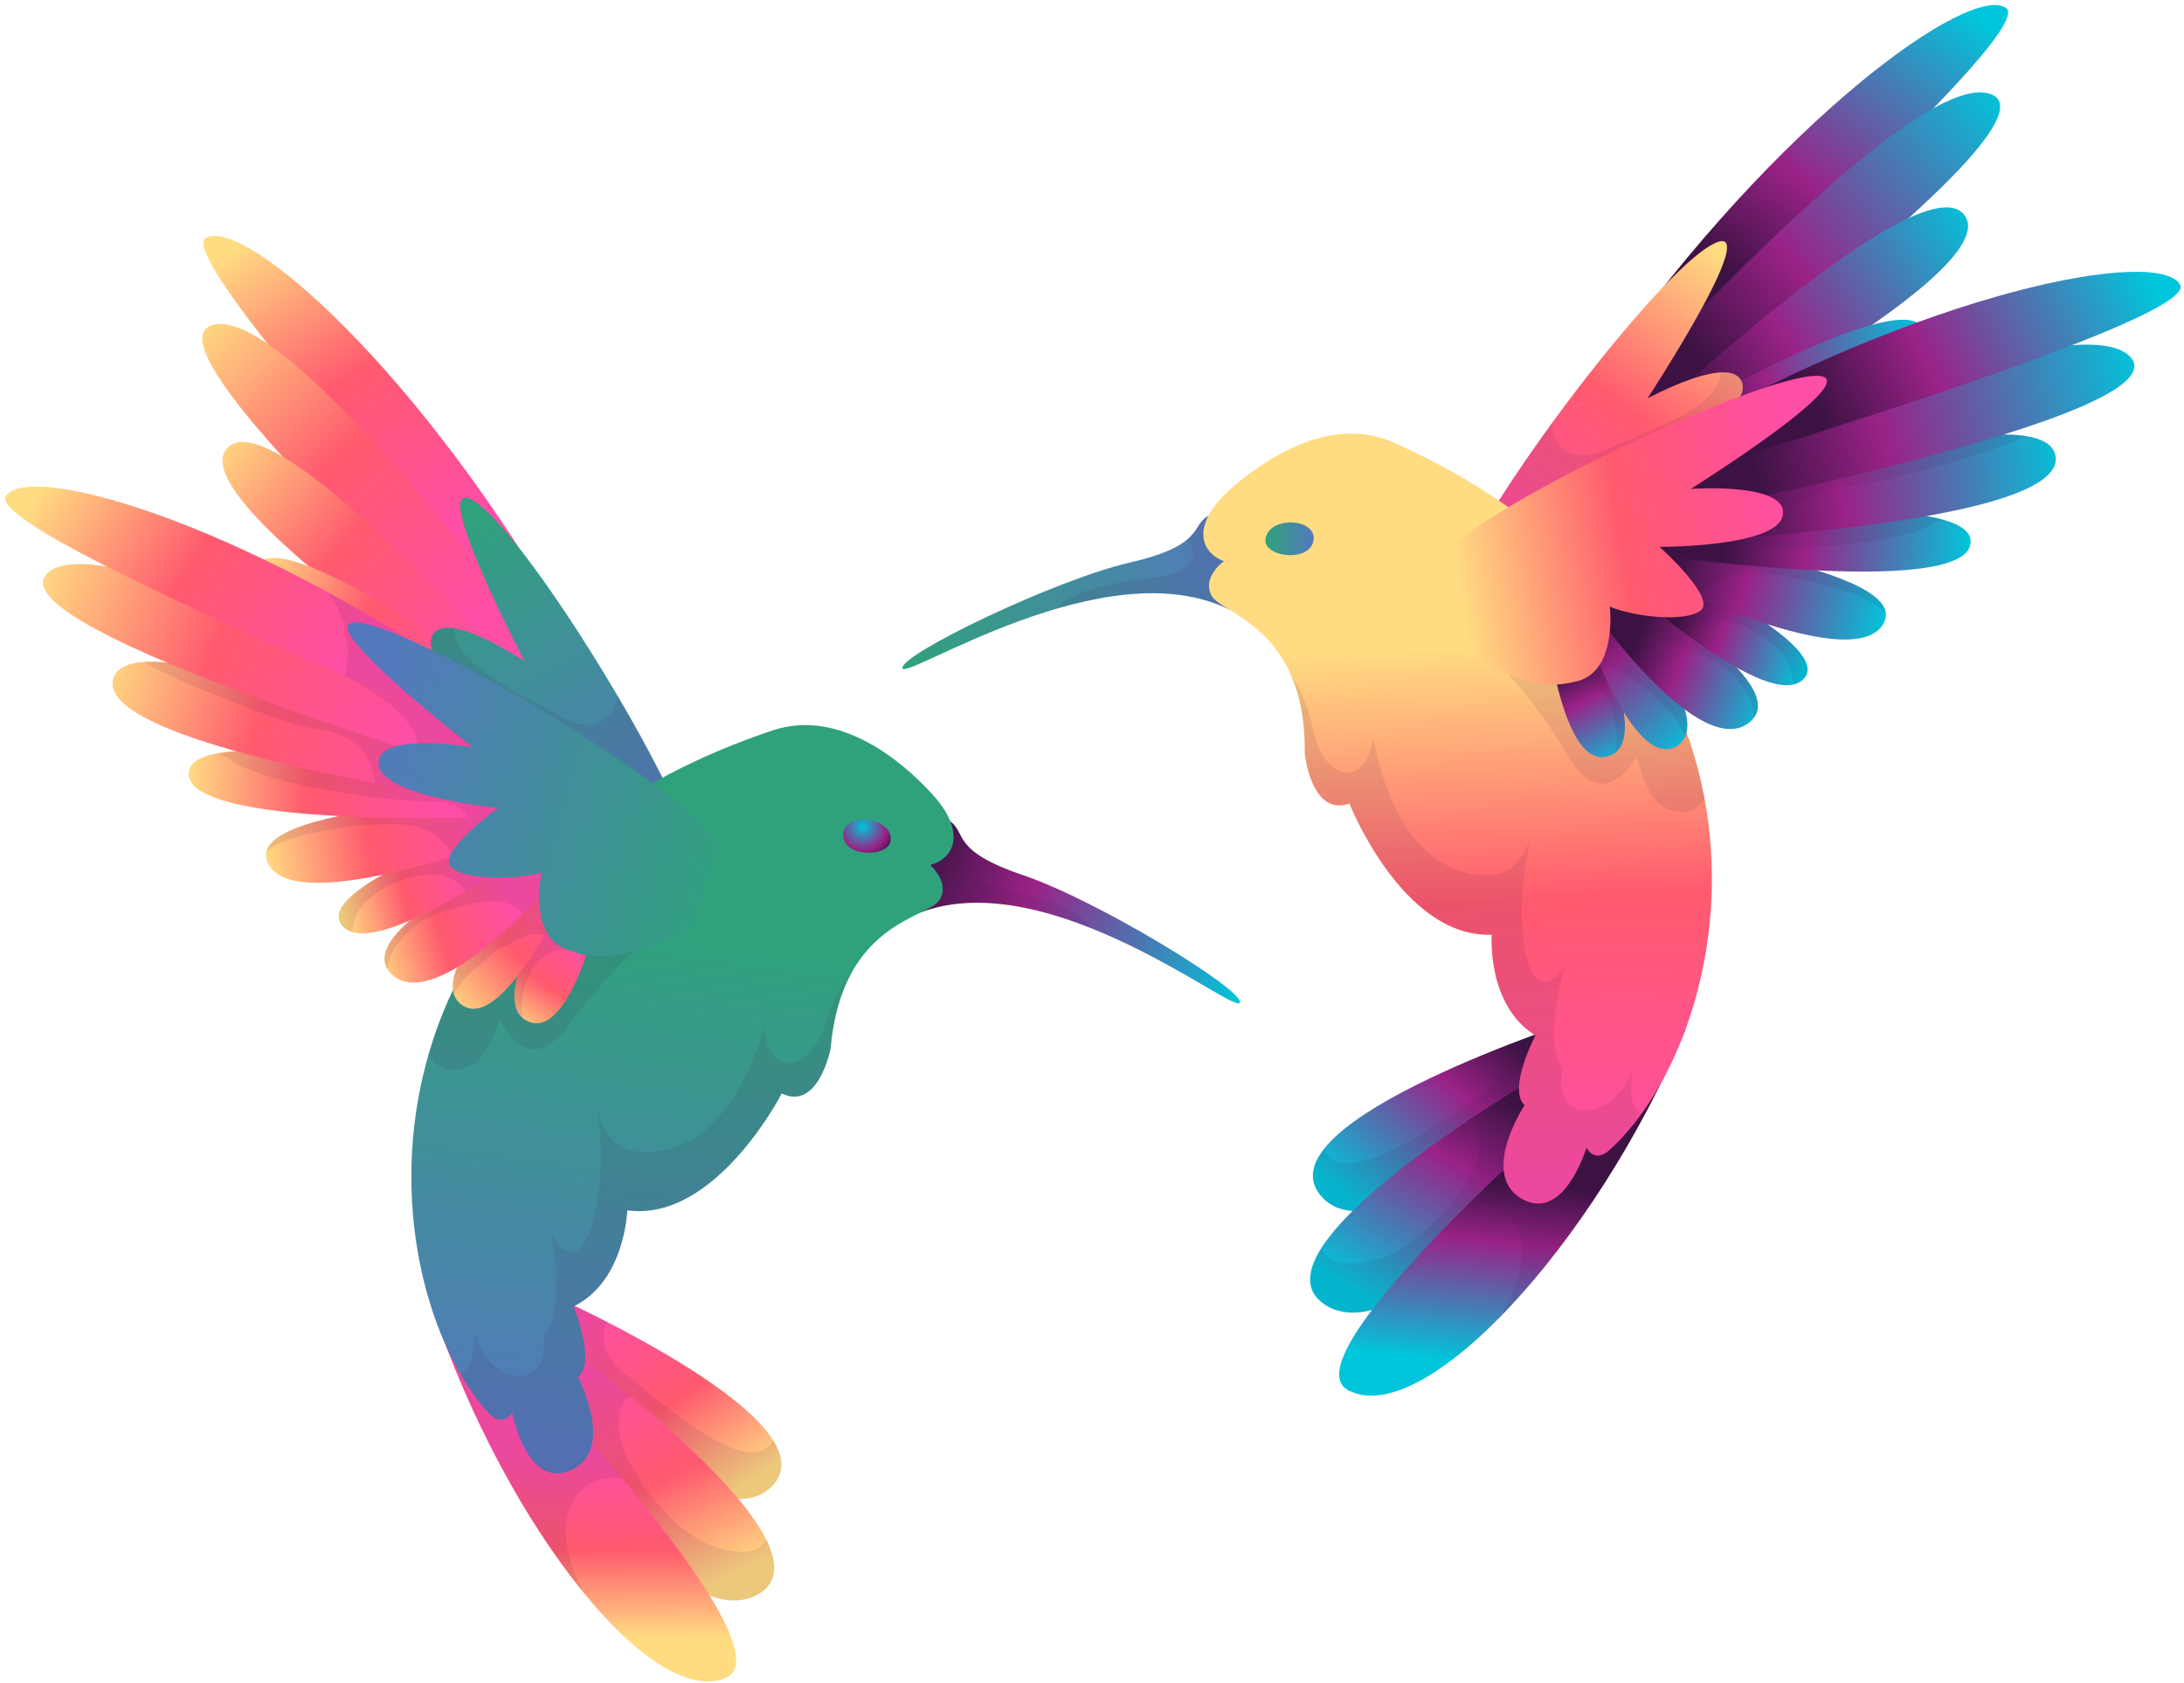 <svg width="257" height="198" viewBox="0 0 257 198" fill="none" xmlns="http://www.w3.org/2000/svg">
<path d="M67.043 74.265C49.581 43.616 28.707 25.441 24.227 27.986C19.797 30.532 67.705 81.495 67.705 81.495L67.043 74.265Z" fill="url(#paint0_linear_35_57)"/>
<path d="M67.705 81.499C67.705 81.499 34.714 35.525 25.041 38.224C15.368 40.871 65.465 84.706 65.465 84.706L67.705 81.499Z" fill="url(#paint1_linear_35_57)"/>
<path d="M65.465 84.704C65.465 84.704 32.525 46.215 26.721 52.731C20.917 59.248 64.039 86.689 64.039 86.689L65.465 84.704Z" fill="url(#paint2_linear_35_57)"/>
<path d="M65.466 84.705C65.466 84.705 33.188 60.471 30.082 66.632C27.027 72.792 63.48 87.556 63.48 87.556L65.466 84.705Z" fill="url(#paint3_linear_35_57)"/>
<path d="M64.701 85.776C64.701 85.776 34.154 72.488 34.103 80.074C34.103 87.66 63.021 89.34 63.021 89.34L64.701 85.776Z" fill="url(#paint4_linear_35_57)"/>
<path d="M63.479 87.555C63.479 87.555 37.616 84.653 38.94 90.355C40.264 96.057 62.563 91.526 62.563 91.526L63.479 87.555Z" fill="url(#paint5_linear_35_57)"/>
<path d="M62.563 91.529C62.563 91.529 39.194 91.274 41.842 98.096C44.54 104.918 63.938 96.162 63.938 96.162L62.563 91.529Z" fill="url(#paint6_linear_35_57)"/>
<path d="M63.122 93.461C63.122 93.461 44.998 99.367 47.798 104.712C50.649 110.058 64.701 97.788 64.701 97.788L63.122 93.461Z" fill="url(#paint7_linear_35_57)"/>
<path d="M66.484 95.398C66.484 95.398 50.141 105.224 54.112 109.806C58.032 114.389 69.029 99.268 69.029 99.268L66.484 95.398Z" fill="url(#paint8_linear_35_57)"/>
<path d="M81.96 102.981C83.437 98.145 63.632 65.001 56.403 59.401C49.173 53.801 61.749 77.831 61.749 77.831C61.749 77.831 52.279 71.365 50.803 74.929C49.377 78.544 61.443 85.57 61.443 85.57C61.443 85.57 52.584 87.351 53.501 89.591C54.417 91.832 60.119 94.225 62.92 94.581C62.92 94.581 58.337 100.588 61.749 104.05C65.16 107.512 67.858 107.462 76.36 108.276L81.96 102.981Z" fill="url(#paint9_linear_35_57)"/>
<g style="mix-blend-mode:multiply" opacity="0.1">
<path d="M72.644 81.753C72.491 82.721 72.186 83.586 71.524 84.299C71.065 84.757 70.404 85.062 69.742 85.215C68.825 85.368 67.909 85.164 67.043 84.808C66.178 84.452 65.465 83.993 64.651 83.535C64.277 83.298 63.887 83.077 63.48 82.873C62.461 82.313 61.392 81.804 60.374 81.244C59.254 80.582 58.185 79.92 57.116 79.157C56.199 78.495 55.283 77.731 54.57 76.815C53.959 76.051 53.45 75.135 53.45 74.117C53.45 74.049 53.45 73.981 53.45 73.913C52.228 73.76 51.21 73.964 50.803 74.931C49.377 78.546 61.443 85.572 61.443 85.572C61.443 85.572 52.584 87.353 53.501 89.594C54.417 91.834 60.119 94.227 62.92 94.583C62.92 94.583 58.337 100.591 61.749 104.053C65.16 107.515 67.858 107.464 76.36 108.278L81.96 102.983C82.673 100.591 78.193 91.274 72.644 81.753Z" fill="#3C1243"/>
</g>
<path d="M111.795 96.617C113.781 97.992 111.846 100.079 120.45 102.981C129.055 105.883 146.263 116.371 145.906 117.949C145.499 119.527 123.505 101.556 108.283 107.36L105.482 100.232L111.795 96.617Z" fill="url(#paint10_linear_35_57)"/>
<g style="mix-blend-mode:multiply" opacity="0.1">
<path d="M128.189 108.887C127.884 108.378 127.374 108.021 126.865 107.716C125.745 107.003 124.523 106.494 123.302 106.036C122.148 105.629 120.96 105.289 119.738 105.018C118.974 104.814 118.159 104.661 117.396 104.458C116.479 104.254 115.563 103.948 114.748 103.541C114.086 103.185 113.425 102.676 113.272 101.912C113.119 101.505 113.17 100.996 113.374 100.588C113.526 100.232 113.781 99.926 114.036 99.672C112.814 98.399 112.966 97.381 111.795 96.617L105.482 100.232L108.283 107.36C114.443 105.018 121.774 106.545 128.291 109.141C128.257 109.074 128.223 108.989 128.189 108.887Z" fill="#3C1243"/>
</g>
<path d="M58.643 155.625C58.643 155.625 82.927 182.862 90.819 174.869C98.761 166.876 62.359 151.195 62.359 151.195L58.643 155.625Z" fill="url(#paint11_linear_35_57)"/>
<g style="mix-blend-mode:multiply" opacity="0.1">
<path d="M90.972 169.422C90.802 169.727 90.581 169.999 90.31 170.236C89.851 170.644 89.24 170.847 88.63 170.847C87.968 170.847 87.255 170.694 86.593 170.491C85.88 170.236 85.168 169.931 84.506 169.574C83.131 168.913 81.909 168.098 80.687 167.182C79.941 166.672 79.211 166.146 78.498 165.603C77.718 164.992 76.954 164.381 76.207 163.77C75.494 163.21 74.782 162.65 74.069 162.039C73.458 161.581 72.898 161.072 72.389 160.512C71.88 159.952 71.472 159.341 71.218 158.628C71.014 157.967 70.963 157.254 71.116 156.541C71.167 156.185 71.32 155.828 71.574 155.574C66.432 152.926 62.359 151.195 62.359 151.195L58.643 155.625C58.643 155.625 82.927 182.862 90.819 174.869C92.397 173.291 92.244 171.407 90.972 169.422Z" fill="#3C1243"/>
</g>
<path d="M53.602 155.115C53.602 155.115 77.785 193.859 89.138 187.597C100.491 181.335 58.998 152.366 58.438 152.926C57.878 153.435 53.602 155.115 53.602 155.115Z" fill="url(#paint12_linear_35_57)"/>
<g style="mix-blend-mode:multiply" opacity="0.1">
<path d="M90.156 181.081C89.902 181.539 89.545 181.896 89.138 182.15C88.629 182.456 88.018 182.558 87.458 182.558C86.796 182.558 86.134 182.456 85.523 182.354C84.912 182.218 84.318 182.049 83.741 181.845C82.418 181.336 81.196 180.521 80.076 179.605C78.956 178.637 77.937 177.568 76.97 176.397C76.223 175.481 75.528 174.497 74.883 173.444C74.221 172.375 73.61 171.153 73.203 169.932C72.846 168.761 72.642 167.488 72.948 166.266C73.05 165.706 73.304 165.095 73.712 164.637C73.847 164.501 74 164.365 74.17 164.229C66.329 157.815 58.693 152.672 58.438 152.927C57.878 153.436 53.602 155.116 53.602 155.116C53.602 155.116 77.785 193.86 89.138 187.598C91.531 186.274 91.582 183.932 90.156 181.081Z" fill="#3C1243"/>
</g>
<path d="M50.039 151.297C58.287 177.873 76.208 201.089 85.321 197.423C94.434 193.706 52.636 151.246 52.636 151.246" fill="url(#paint13_linear_35_57)"/>
<g style="mix-blend-mode:multiply" opacity="0.1">
<path d="M68.367 186.833C67.654 185.255 67.044 183.626 66.738 181.946C66.484 180.368 66.484 178.637 67.094 177.16C67.604 175.938 68.622 174.92 69.793 174.36C70.862 173.902 72.033 173.749 73.153 173.953C73.187 173.953 73.221 173.953 73.255 173.953C63.734 162.548 52.636 151.246 52.636 151.246L50.039 151.297C54.417 165.4 61.545 178.586 68.622 187.292C68.52 187.122 68.435 186.969 68.367 186.833Z" fill="#3C1243"/>
</g>
<path d="M57.471 166.214C43.521 150.686 39.652 103.134 90.92 85.926C98.811 83.279 106.346 89.643 109.91 93.665C113.525 97.738 112.507 100.945 109.452 101.76C109.452 101.76 111.896 103.847 110.521 105.935C109.146 108.022 99.015 108.531 97.742 123.346C97.742 123.346 96.317 130.729 91.989 128.641C91.989 128.641 84.2 143.813 73.814 142.387C73.814 142.387 73.559 150.737 67.501 153.69C67.501 153.69 70.199 160.308 68.01 161.988C68.01 161.988 72.49 170.541 67.246 172.934C62.002 175.327 60.271 166.214 60.271 166.214C60.271 166.214 59.1 168.047 57.471 166.214Z" fill="url(#paint14_linear_35_57)"/>
<g style="mix-blend-mode:multiply" opacity="0.1">
<path d="M52.38 125.74C52.889 125.893 53.449 125.893 53.958 125.791C54.518 125.689 55.027 125.587 55.486 125.282C56.402 124.722 57.013 123.856 57.522 122.94C58.031 122.024 58.388 121.056 58.795 120.14C58.846 120.089 58.948 120.089 58.948 120.14C59.083 120.378 59.219 120.598 59.355 120.802C60.118 122.024 61.239 123.449 62.766 123.449C64.192 123.5 65.362 122.431 66.228 121.464C66.89 120.7 67.399 119.936 68.01 119.173C68.621 118.358 69.266 117.56 69.945 116.78C71.319 115.151 72.745 113.623 74.323 112.198C75.748 110.874 77.225 109.652 78.854 108.532C78.752 108.43 78.633 108.345 78.498 108.278C77.378 107.293 76.257 106.326 75.138 105.376C73.984 104.391 72.829 103.441 71.675 102.524C70.487 101.574 69.283 100.692 68.061 99.877C67.653 99.606 67.246 99.334 66.839 99.062C58.133 106.445 52.991 115.202 50.445 124.06C50.853 124.824 51.514 125.486 52.38 125.74Z" fill="#3C1243"/>
</g>
<g style="mix-blend-mode:multiply" opacity="0.1">
<path d="M97.844 118.307C97.386 119.325 97.182 120.394 96.775 121.412C96.419 122.227 95.96 123.041 95.35 123.754C94.535 124.671 93.211 125.485 91.989 124.925C90.513 124.263 90.055 122.38 89.953 120.852C89.291 122.94 88.527 124.976 87.509 126.962C85.676 130.525 82.927 133.987 78.905 135.158C77.836 135.413 76.767 135.566 75.698 135.515C74.629 135.515 73.559 135.311 72.694 134.649C71.421 133.733 70.759 132.256 70.352 130.78C70.555 132.307 70.674 133.852 70.708 135.413C70.759 137.297 70.606 139.18 70.301 141.013C70.046 142.592 69.741 144.221 69.028 145.646C68.672 146.41 68.01 147.377 67.043 147.275C66.584 147.225 66.177 146.97 65.872 146.664C65.464 146.206 65.159 145.697 64.853 145.188C64.955 145.799 65.057 146.41 65.159 147.021C65.413 148.905 65.515 150.788 65.413 152.672C65.312 154.098 65.108 155.829 64.141 157C64.09 157.05 64.039 157 63.988 156.949C63.954 156.881 63.903 156.813 63.835 156.745C64.039 157.61 64.09 158.527 63.886 159.392C63.682 160.309 63.173 161.174 62.308 161.582C61.391 162.04 60.119 161.836 59.253 161.429C58.133 160.869 57.268 159.851 56.657 158.781C56.3 158.069 55.944 157.305 55.74 156.541C55.791 157.254 55.791 157.967 55.689 158.68C55.638 159.647 55.384 160.767 54.569 161.429C54.468 161.497 54.349 161.565 54.213 161.633C55.18 163.364 56.3 164.942 57.471 166.215C59.1 168.047 60.271 166.215 60.271 166.215C60.271 166.215 62.002 175.328 67.246 172.935C72.49 170.542 68.01 161.989 68.01 161.989C70.199 160.309 67.501 153.69 67.501 153.69C73.559 150.737 73.814 142.388 73.814 142.388C84.2 143.813 91.989 128.642 91.989 128.642C96.317 130.729 97.742 123.347 97.742 123.347C98.099 119.529 99.015 116.677 100.186 114.488C99.219 115.659 98.455 116.983 97.844 118.307Z" fill="#3C1243"/>
</g>
<path d="M67.347 101.863C67.347 101.863 56.605 117.646 62.104 120.141C67.602 122.635 71.217 104.307 71.217 104.307L67.347 101.863Z" fill="url(#paint15_linear_35_57)"/>
<g style="mix-blend-mode:multiply" opacity="0.1">
<path d="M61.494 119.733C61.426 119.496 61.392 119.258 61.392 119.021C61.341 118.308 61.494 117.544 61.596 116.831C61.749 115.966 62.054 115.202 62.41 114.438C62.92 113.268 63.938 112.3 65.16 111.944C66.483 111.536 67.858 111.842 68.927 112.657C70.404 108.533 71.218 104.307 71.218 104.307L67.349 101.863C67.349 101.863 57.523 116.271 61.494 119.733Z" fill="#3C1243"/>
</g>
<path d="M63.479 101.508C63.479 101.508 49.479 114.49 54.264 118.156C59.05 121.822 66.738 104.766 66.738 104.766L63.479 101.508Z" fill="url(#paint16_linear_35_57)"/>
<g style="mix-blend-mode:multiply" opacity="0.1">
<path d="M56.455 113.472C57.218 112.861 57.88 112.097 58.797 111.588C59.56 111.181 60.426 110.926 61.139 110.417C62.004 109.806 63.073 109.756 64.041 110.061C65.619 107.21 66.739 104.766 66.739 104.766L63.481 101.508C63.481 101.508 51.822 112.352 53.451 116.985C54.011 115.61 55.182 114.541 56.455 113.472Z" fill="#3C1243"/>
</g>
<path d="M62.156 99.981C62.156 99.981 40.824 109.552 46.068 114.592C51.363 119.683 65.312 103.646 65.312 103.646L62.156 99.981Z" fill="url(#paint17_linear_35_57)"/>
<g style="mix-blend-mode:multiply" opacity="0.1">
<path d="M62.156 99.981C62.156 99.981 42.403 108.839 45.61 114.032C45.661 113.116 45.966 112.25 46.475 111.487C47.29 110.265 48.359 109.195 49.632 108.381C50.803 107.617 52.279 107.159 53.654 106.803C54.418 106.599 55.232 106.344 56.047 106.192C57.931 105.835 59.967 105.835 61.444 107.312C61.511 107.38 61.579 107.431 61.647 107.464C63.836 105.377 65.313 103.646 65.313 103.646L62.156 99.981Z" fill="#3C1243"/>
</g>
<path d="M61.29 96.008C61.29 96.008 36.598 104.205 40.213 108.838C43.777 113.471 62.156 99.979 62.156 99.979L61.29 96.008Z" fill="url(#paint18_linear_35_57)"/>
<g style="mix-blend-mode:multiply" opacity="0.1">
<path d="M43.37 105.783C44.439 104.816 45.61 104.205 46.984 103.645C49.021 102.83 51.617 102.474 53.552 103.645C54.061 103.95 54.485 104.34 54.825 104.816C58.898 102.372 62.156 99.979 62.156 99.979L61.29 96.008C61.29 96.008 36.598 104.205 40.213 108.838C40.518 109.245 40.977 109.499 41.486 109.652C41.486 108.227 42.3 106.699 43.37 105.783Z" fill="#3C1243"/>
</g>
<path d="M61.698 93.871C61.698 93.871 28.351 94.584 31.508 101.508C34.664 108.432 61.647 97.842 61.647 97.842L61.698 93.871Z" fill="url(#paint19_linear_35_57)"/>
<g style="mix-blend-mode:multiply" opacity="0.1">
<path d="M31.354 100.184C31.591 99.981 31.88 99.777 32.219 99.573C32.881 99.166 33.696 98.86 34.459 98.606C35.528 98.249 36.597 98.046 37.667 97.842C39.143 97.588 40.569 97.282 42.045 97.129C43.42 96.977 44.794 96.977 46.169 96.977C47.798 96.926 49.529 97.129 50.955 98.046C51.922 98.708 52.787 99.624 53.347 100.693C58.082 99.217 61.646 97.842 61.646 97.842L61.697 93.871C61.697 93.871 32.677 94.482 31.354 100.184Z" fill="#3C1243"/>
</g>
<path d="M61.901 92.545C61.901 92.545 22.445 84.094 22.19 90.967C21.987 97.891 61.29 96.007 61.29 96.007L61.901 92.545Z" fill="url(#paint20_linear_35_57)"/>
<g style="mix-blend-mode:multiply" opacity="0.1">
<path d="M25.5 88.676C26.213 88.778 26.875 89.134 27.435 89.592C27.893 89.948 28.402 90.203 28.962 90.407C34.002 92.392 39.348 93.156 44.694 93.869C47.036 94.123 49.428 94.327 51.821 94.327C53.196 94.276 54.367 95.04 54.978 96.16C58.745 96.109 61.291 96.007 61.291 96.007L61.902 92.545C61.902 92.545 35.02 86.792 25.5 88.676Z" fill="#3C1243"/>
</g>
<path d="M61.901 92.546C61.901 92.546 15.877 71.417 13.331 79.818C10.785 88.167 61.493 94.99 61.493 94.99L61.901 92.546Z" fill="url(#paint21_linear_35_57)"/>
<g style="mix-blend-mode:multiply" opacity="0.1">
<path d="M16.895 77.883C18.88 79.003 20.968 79.97 23.055 80.836C25.549 81.854 28.044 82.872 30.59 83.789C32.779 84.603 35.019 85.418 37.31 85.774C39.754 86.131 42.3 87.047 43.419 89.44C43.827 90.322 44.064 91.222 44.132 92.138C53.551 93.92 61.493 94.989 61.493 94.989L61.901 92.546C61.901 92.546 28.248 77.119 16.895 77.883Z" fill="#3C1243"/>
</g>
<path d="M62.614 88.725C62.614 88.725 13.383 60.825 5.695 67.342C-1.942 73.808 61.901 92.543 61.901 92.543L62.614 88.725Z" fill="url(#paint22_linear_35_57)"/>
<g style="mix-blend-mode:multiply" opacity="0.1">
<path d="M33.289 73.914C33.323 74.525 33.323 75.153 33.289 75.798C34.138 76.239 35.003 76.663 35.886 77.071C38.635 78.445 41.384 79.769 43.98 81.5C45.151 82.314 46.424 83.129 47.392 84.249C48.104 85.064 48.715 85.929 49.021 86.998C49.157 87.541 49.224 88.085 49.224 88.627C56.607 91.02 61.901 92.548 61.901 92.548L62.614 88.729C62.614 88.729 47.901 80.38 33.289 73.914Z" fill="#3C1243"/>
</g>
<path d="M58.948 82.467C30.285 61.949 3.658 54.16 0.705 58.335C-2.248 62.56 62.614 88.729 62.614 88.729L58.948 82.467Z" fill="url(#paint23_linear_35_57)"/>
<g style="mix-blend-mode:multiply" opacity="0.1">
<path d="M40.468 73.455C40.603 74.507 40.756 75.559 40.926 76.612C40.926 77.596 40.807 78.563 40.569 79.513C52.585 84.656 62.614 88.728 62.614 88.728L58.949 82.466C51.923 77.426 45.05 73.2 38.584 69.688C39.432 70.808 40.06 72.063 40.468 73.455Z" fill="#3C1243"/>
</g>
<path d="M84.557 99.773C83.844 94.783 51.974 75.437 43.064 73.4C34.155 71.313 55.639 87.91 55.639 87.91C55.639 87.91 44.337 85.975 44.541 89.845C44.693 93.714 58.592 95.038 58.592 95.038C58.592 95.038 51.312 100.384 53.094 102.013C54.825 103.642 61.087 103.489 63.734 102.624C63.734 102.624 62.105 110.006 66.636 111.686C71.218 113.417 73.611 112.246 81.655 109.395L84.557 99.773Z" fill="url(#paint24_linear_35_57)"/>
<path d="M104.82 98.757C104.82 100.845 99.373 100.998 99.22 98.299C99.067 95.601 104.871 95.906 104.82 98.757Z" fill="url(#paint25_radial_35_57)"/>
<path d="M188.925 42.856C209.29 14.04 231.895 -2.049 236.07 0.955C240.244 3.908 187.551 49.932 187.551 49.932L188.925 42.856Z" fill="url(#paint26_linear_35_57)"/>
<path d="M187.551 49.931C187.551 49.931 224.92 7.471 234.288 11.085C243.605 14.649 189.485 53.342 189.485 53.342L187.551 49.931Z" fill="url(#paint27_linear_35_57)"/>
<path d="M189.486 53.343C189.486 53.343 226.041 18.265 231.183 25.341C236.325 32.418 190.708 55.481 190.708 55.481L189.486 53.343Z" fill="url(#paint28_linear_35_57)"/>
<path d="M189.486 53.345C189.486 53.345 224.004 32.421 226.448 38.836C228.943 45.25 191.166 56.4 191.166 56.4L189.486 53.345Z" fill="url(#paint29_linear_35_57)"/>
<path d="M190.148 54.516C190.148 54.516 221.866 44.232 221.154 51.818C220.39 59.404 191.472 58.233 191.472 58.233L190.148 54.516Z" fill="url(#paint30_linear_35_57)"/>
<path d="M191.166 56.399C191.166 56.399 217.182 56.043 215.298 61.592C213.465 67.141 191.675 60.421 191.675 60.421L191.166 56.399Z" fill="url(#paint31_linear_35_57)"/>
<path d="M191.674 60.422C191.674 60.422 214.992 62.458 211.683 68.975C208.374 75.492 189.893 64.953 189.893 64.953L191.674 60.422Z" fill="url(#paint32_linear_35_57)"/>
<path d="M190.962 62.305C190.962 62.305 208.425 69.992 205.065 75.033C201.756 80.073 188.926 66.48 188.926 66.48L190.962 62.305Z" fill="url(#paint33_linear_35_57)"/>
<path d="M187.398 63.934C187.398 63.934 202.722 75.287 198.344 79.462C193.966 83.636 184.496 67.497 184.496 67.497L187.398 63.934Z" fill="url(#paint34_linear_35_57)"/>
<path d="M171.26 69.939C170.293 65 193.203 33.944 200.993 29.056C208.731 24.169 193.865 46.876 193.865 46.876C193.865 46.876 203.945 41.377 205.015 45.094C206.135 48.81 193.407 54.614 193.407 54.614C193.407 54.614 202.062 57.261 200.942 59.4C199.822 61.538 193.865 63.371 191.065 63.473C191.065 63.473 195.036 69.888 191.268 72.993C187.552 76.099 184.854 75.793 176.351 75.743L171.26 69.939Z" fill="url(#paint35_linear_35_57)"/>
<g style="mix-blend-mode:multiply" opacity="0.1">
<path d="M182.664 49.727C182.664 50.695 182.868 51.611 183.479 52.324C183.937 52.884 184.497 53.24 185.159 53.444C186.075 53.699 187.042 53.546 187.908 53.291C188.773 53.037 189.588 52.63 190.403 52.273C190.81 52.103 191.217 51.934 191.625 51.764C192.745 51.306 193.814 50.898 194.883 50.389C196.054 49.88 197.225 49.32 198.294 48.658C199.312 48.098 200.33 47.437 201.145 46.571C201.807 45.858 202.367 44.993 202.469 44.025C202.503 43.958 202.52 43.89 202.52 43.822C203.742 43.771 204.709 44.076 205.014 45.094C206.134 48.811 193.406 54.615 193.406 54.615C193.406 54.615 202.061 57.262 200.941 59.401C199.821 61.539 193.865 63.372 191.065 63.474C191.065 63.474 195.036 69.888 191.268 72.994C187.552 76.1 184.853 75.794 176.351 75.743L171.26 69.939C170.802 67.496 176.147 58.637 182.664 49.727Z" fill="#3C1243"/>
</g>
<path d="M142.19 60.676C140.102 61.847 141.782 64.138 132.975 66.174C124.116 68.211 105.991 76.968 106.195 78.597C106.399 80.175 130.073 64.443 144.684 71.724L148.095 64.901L142.19 60.676Z" fill="url(#paint36_linear_35_57)"/>
<g style="mix-blend-mode:multiply" opacity="0.1">
<path d="M124.676 71.316C125.032 70.807 125.592 70.502 126.102 70.247C127.273 69.636 128.545 69.229 129.818 68.924C131.04 68.652 132.262 68.431 133.484 68.262C134.298 68.16 135.062 68.058 135.877 67.956C136.793 67.803 137.76 67.651 138.575 67.294C139.288 66.989 140 66.582 140.255 65.818C140.408 65.411 140.408 64.901 140.255 64.494C140.153 64.138 139.95 63.781 139.644 63.527C141.019 62.356 140.968 61.338 142.19 60.676L148.095 64.901L144.684 71.724C138.728 68.771 131.295 69.585 124.574 71.52C124.608 71.452 124.642 71.384 124.676 71.316Z" fill="#3C1243"/>
</g>
<path d="M189.333 124.622C189.333 124.622 162.451 149.365 155.374 140.608C148.298 131.902 186.023 119.836 186.023 119.836L189.333 124.622Z" fill="url(#paint37_linear_35_57)"/>
<g style="mix-blend-mode:multiply" opacity="0.1">
<path d="M155.834 135.16C155.969 135.5 156.156 135.805 156.394 136.077C156.801 136.484 157.361 136.739 157.972 136.79C158.634 136.891 159.346 136.79 160.008 136.637C160.772 136.484 161.536 136.28 162.248 135.975C163.623 135.415 164.947 134.753 166.27 133.989C167.051 133.548 167.832 133.09 168.612 132.615C169.427 132.072 170.242 131.546 171.056 131.037C171.82 130.527 172.583 130.018 173.347 129.509C173.958 129.102 174.62 128.644 175.18 128.135C175.74 127.625 176.198 127.065 176.504 126.404C176.809 125.742 176.911 125.029 176.809 124.316C176.809 123.96 176.707 123.603 176.453 123.298C181.798 121.16 186.024 119.836 186.024 119.836L189.333 124.622C189.333 124.622 162.452 149.365 155.375 140.608C154.001 138.928 154.357 137.044 155.834 135.16Z" fill="#3C1243"/>
</g>
<path d="M194.374 124.62C194.374 124.62 166.525 160.767 155.833 153.436C145.142 146.104 189.282 121.31 189.792 121.921C190.25 122.532 194.374 124.62 194.374 124.62Z" fill="url(#paint38_linear_35_57)"/>
<g style="mix-blend-mode:multiply" opacity="0.1">
<path d="M155.478 146.867C155.682 147.326 155.987 147.733 156.394 148.038C156.853 148.344 157.464 148.497 158.024 148.598C158.635 148.649 159.296 148.649 159.958 148.548C160.569 148.497 161.18 148.395 161.74 148.242C163.166 147.886 164.438 147.224 165.66 146.409C166.882 145.544 168.002 144.576 169.021 143.507C169.869 142.659 170.667 141.742 171.413 140.758C172.228 139.74 172.941 138.62 173.45 137.398C173.908 136.278 174.213 135.056 174.061 133.834C174.01 133.223 173.806 132.612 173.45 132.103C173.348 131.933 173.212 131.798 173.043 131.696C181.443 126.045 189.589 121.666 189.792 121.921C190.251 122.532 194.375 124.619 194.375 124.619C194.375 124.619 166.526 160.766 155.834 153.435C153.594 151.908 153.798 149.566 155.478 146.867Z" fill="#3C1243"/>
</g>
<path d="M198.345 121.106C187.501 146.817 167.391 168.149 158.685 163.566C149.979 159.035 195.749 120.852 195.749 120.852" fill="url(#paint39_linear_35_57)"/>
<g style="mix-blend-mode:multiply" opacity="0.1">
<path d="M176.605 154.708C177.47 153.231 178.234 151.653 178.641 150.024C179.1 148.497 179.252 146.766 178.794 145.187C178.387 143.965 177.521 142.845 176.401 142.184C175.383 141.573 174.212 141.369 173.041 141.42C173.041 141.42 173.024 141.42 172.99 141.42C183.58 130.983 195.748 120.852 195.748 120.852L198.344 121.106C192.591 134.75 184.191 147.173 176.299 155.166C176.401 154.996 176.503 154.844 176.605 154.708Z" fill="#3C1243"/>
</g>
<path d="M189.434 135.261C204.861 121.209 213.363 74.269 164.029 52.071C156.444 48.66 148.349 54.26 144.378 57.926C140.406 61.643 141.068 64.901 144.021 66.021C144.021 66.021 141.425 67.854 142.545 70.043C143.716 72.283 153.745 73.76 153.542 88.677C153.542 88.677 154.305 96.11 158.786 94.531C158.786 94.531 165.048 110.365 175.535 109.958C175.535 109.958 174.925 118.256 180.678 121.82C180.678 121.82 177.368 128.133 179.405 130.017C179.405 130.017 174.059 138.112 179.048 141.014C184.038 143.916 186.685 135.006 186.685 135.006C186.685 135.006 187.602 136.941 189.434 135.261Z" fill="url(#paint40_linear_35_57)"/>
<g style="mix-blend-mode:multiply" opacity="0.1">
<path d="M198.446 95.498C197.937 95.548 197.377 95.498 196.868 95.396C196.358 95.243 195.9 95.039 195.442 94.734C194.577 94.123 194.067 93.156 193.66 92.188C193.253 91.221 192.947 90.254 192.642 89.286C192.591 89.235 192.54 89.184 192.489 89.235C192.353 89.473 192.201 89.694 192.031 89.897C191.165 91.017 189.893 92.341 188.365 92.188C186.94 92.086 185.871 90.915 185.107 89.846C184.547 89.083 184.089 88.217 183.58 87.403C183.037 86.52 182.477 85.672 181.9 84.857C180.678 83.126 179.405 81.446 177.979 79.868C176.707 78.391 175.332 77.017 173.855 75.795C173.957 75.693 174.059 75.608 174.161 75.54C175.383 74.692 176.605 73.843 177.827 72.995C179.048 72.146 180.287 71.314 181.543 70.5C182.833 69.685 184.123 68.922 185.412 68.209C185.854 67.971 186.295 67.734 186.736 67.496C194.627 75.744 198.904 84.959 200.584 94.021C200.075 94.734 199.362 95.294 198.446 95.498Z" fill="#3C1243"/>
</g>
<g style="mix-blend-mode:multiply" opacity="0.1">
<path d="M153.95 83.635C154.307 84.704 154.459 85.774 154.765 86.843C155.019 87.708 155.376 88.523 155.936 89.287C156.649 90.254 157.87 91.221 159.143 90.814C160.671 90.305 161.282 88.421 161.587 86.945C162.045 89.083 162.605 91.221 163.42 93.258C164.896 96.974 167.289 100.742 171.209 102.218C172.177 102.625 173.246 102.88 174.315 102.931C175.384 103.033 176.453 102.931 177.421 102.371C178.744 101.556 179.508 100.182 180.119 98.705C179.746 100.233 179.474 101.76 179.304 103.287C179.101 105.171 178.999 107.055 179.152 108.938C179.253 110.517 179.355 112.146 179.966 113.673C180.272 114.437 180.832 115.506 181.799 115.506C182.257 115.506 182.664 115.251 183.021 114.946C183.479 114.59 183.835 114.08 184.141 113.622C183.971 114.199 183.818 114.793 183.683 115.404C183.275 117.237 182.919 119.121 182.868 121.004C182.817 122.481 182.868 124.161 183.734 125.434C183.785 125.485 183.835 125.485 183.835 125.434C183.903 125.366 183.971 125.298 184.039 125.23C183.734 126.096 183.632 127.012 183.734 127.878C183.835 128.794 184.243 129.71 185.057 130.22C185.974 130.729 187.196 130.678 188.163 130.321C189.334 129.863 190.25 128.947 190.963 127.979C191.421 127.318 191.829 126.554 192.083 125.79C192.032 126.503 191.93 127.216 191.93 127.979C191.93 128.947 192.032 130.067 192.796 130.78C192.898 130.881 193.016 130.966 193.152 131.034C191.981 132.663 190.708 134.089 189.436 135.26C187.603 136.94 186.686 135.005 186.686 135.005C186.686 135.005 184.039 143.915 179.05 141.013C174.06 138.111 179.406 130.016 179.406 130.016C177.37 128.132 180.679 121.819 180.679 121.819C174.926 118.255 175.537 109.957 175.537 109.957C165.049 110.364 158.787 94.53 158.787 94.53C154.307 96.109 153.543 88.676 153.543 88.676C153.594 84.857 152.983 81.904 152.016 79.613C152.881 80.835 153.492 82.261 153.95 83.635Z" fill="#3C1243"/>
</g>
<path d="M185.923 70.246C185.923 70.246 195.036 86.996 189.334 88.931C183.632 90.916 181.799 72.334 181.799 72.334L185.923 70.246Z" fill="url(#paint41_linear_35_57)"/>
<g style="mix-blend-mode:multiply" opacity="0.1">
<path d="M189.996 88.625C190.097 88.388 190.165 88.15 190.199 87.912C190.301 87.2 190.25 86.436 190.148 85.723C190.097 84.858 189.894 84.043 189.639 83.229C189.232 82.058 188.316 80.989 187.145 80.53C185.872 79.97 184.446 80.123 183.326 80.836C182.257 76.61 181.799 72.334 181.799 72.334L185.923 70.246C185.923 70.246 194.272 85.57 189.996 88.625Z" fill="#3C1243"/>
</g>
<path d="M189.843 70.297C189.843 70.297 202.469 84.552 197.327 87.76C192.185 90.916 186.279 73.25 186.279 73.25L189.843 70.297Z" fill="url(#paint42_linear_35_57)"/>
<g style="mix-blend-mode:multiply" opacity="0.1">
<path d="M195.647 82.923C194.934 82.159 194.323 81.345 193.509 80.785C192.745 80.276 191.93 79.97 191.269 79.359C190.454 78.646 189.436 78.494 188.468 78.748C187.094 75.744 186.279 73.25 186.279 73.25L189.843 70.297C189.843 70.297 200.382 82.21 198.294 86.69C197.836 85.214 196.767 84.043 195.647 82.923Z" fill="#3C1243"/>
</g>
<path d="M191.32 68.871C191.32 68.871 211.582 80.479 205.829 85.01C200.076 89.541 187.807 72.231 187.807 72.231L191.32 68.871Z" fill="url(#paint43_linear_35_57)"/>
<g style="mix-blend-mode:multiply" opacity="0.1">
<path d="M191.32 68.871C191.32 68.871 210.055 79.613 206.389 84.501C206.389 83.585 206.186 82.719 205.778 81.904C205.066 80.581 204.098 79.41 202.927 78.493C201.807 77.577 200.433 77.017 199.109 76.508C198.345 76.202 197.531 75.897 196.767 75.693C194.883 75.133 192.898 74.93 191.269 76.253C191.201 76.287 191.133 76.338 191.065 76.406C189.079 74.064 187.807 72.231 187.807 72.231L191.32 68.871Z" fill="#3C1243"/>
</g>
<path d="M192.54 65.004C192.54 65.004 216.265 75.594 212.243 79.87C208.221 84.096 191.318 68.873 191.318 68.873L192.54 65.004Z" fill="url(#paint44_linear_35_57)"/>
<g style="mix-blend-mode:multiply" opacity="0.1">
<path d="M209.443 76.51C208.425 75.441 207.305 74.728 205.981 74.015C204.097 72.997 201.501 72.386 199.464 73.353C198.955 73.625 198.497 73.981 198.09 74.423C194.322 71.572 191.318 68.873 191.318 68.873L192.54 65.004C192.54 65.004 216.265 75.594 212.243 79.87C211.887 80.227 211.428 80.43 210.919 80.532C211.021 79.106 210.359 77.528 209.443 76.51Z" fill="#3C1243"/>
</g>
<path d="M192.337 62.863C192.337 62.863 225.48 66.834 221.611 73.402C217.793 79.97 191.98 66.784 191.98 66.784L192.337 62.863Z" fill="url(#paint45_linear_35_57)"/>
<g style="mix-blend-mode:multiply" opacity="0.1">
<path d="M221.917 72.129C221.679 71.892 221.424 71.654 221.153 71.416C220.491 70.958 219.727 70.551 218.964 70.246C217.996 69.787 216.927 69.482 215.858 69.176C214.433 68.769 213.007 68.311 211.531 68.056C210.207 67.751 208.832 67.598 207.458 67.445C205.879 67.242 204.148 67.293 202.621 68.056C201.552 68.616 200.635 69.431 199.974 70.449C195.442 68.565 191.98 66.784 191.98 66.784L192.337 62.863C192.337 62.863 221.153 66.325 221.917 72.129Z" fill="#3C1243"/>
</g>
<path d="M192.234 61.539C192.234 61.539 232.353 56.957 231.895 63.83C231.436 70.754 192.54 65.001 192.54 65.001L192.234 61.539Z" fill="url(#paint46_linear_35_57)"/>
<g style="mix-blend-mode:multiply" opacity="0.1">
<path d="M228.891 61.236C228.178 61.287 227.465 61.542 226.854 62C226.345 62.255 225.836 62.458 225.276 62.611C220.083 64.087 214.636 64.342 209.29 64.495C206.897 64.546 204.504 64.495 202.162 64.24C200.737 64.138 199.515 64.749 198.802 65.818C195.035 65.36 192.54 65.004 192.54 65.004L192.234 61.542C192.234 61.542 219.574 58.436 228.891 61.236Z" fill="#3C1243"/>
</g>
<path d="M192.234 61.539C192.234 61.539 240.142 44.993 241.873 53.597C243.553 62.201 192.438 63.983 192.438 63.983L192.234 61.539Z" fill="url(#paint47_linear_35_57)"/>
<g style="mix-blend-mode:multiply" opacity="0.1">
<path d="M238.462 51.308C236.375 52.276 234.237 52.988 232.047 53.701C229.451 54.465 226.905 55.228 224.309 55.89C222.018 56.501 219.727 57.061 217.385 57.163C214.941 57.316 212.294 57.978 210.97 60.269C210.461 61.083 210.138 61.949 210.003 62.865C200.431 63.731 192.438 63.985 192.438 63.985L192.234 61.541C192.234 61.541 227.262 49.425 238.462 51.308Z" fill="#3C1243"/>
</g>
<path d="M191.93 57.619C191.93 57.619 243.656 34.76 250.631 41.938C257.657 49.117 192.235 61.539 192.235 61.539L191.93 57.619Z" fill="url(#paint48_linear_35_57)"/>
<g style="mix-blend-mode:multiply" opacity="0.1">
<path d="M222.578 45.758C222.477 46.369 222.409 46.997 222.375 47.642C221.492 47.981 220.593 48.337 219.677 48.711C216.825 49.78 213.924 50.849 211.225 52.325C209.952 52.987 208.578 53.649 207.509 54.667C206.694 55.431 206.032 56.246 205.625 57.264C205.421 57.807 205.302 58.333 205.269 58.842C197.683 60.522 192.235 61.54 192.235 61.54L191.93 57.62C191.93 57.62 207.407 50.798 222.578 45.758Z" fill="#3C1243"/>
</g>
<path d="M196.155 51.764C226.753 34.148 253.991 29.057 256.537 33.486C259.082 37.916 191.93 57.618 191.93 57.618L196.155 51.764Z" fill="url(#paint49_linear_35_57)"/>
<g style="mix-blend-mode:multiply" opacity="0.1">
<path d="M215.451 44.638C215.213 45.656 214.959 46.675 214.687 47.693C214.585 48.677 214.619 49.661 214.789 50.646C202.316 54.566 191.93 57.621 191.93 57.621L196.155 51.766C203.639 47.438 210.92 43.874 217.691 41.023C216.741 42.076 215.994 43.281 215.451 44.638Z" fill="#3C1243"/>
</g>
<path d="M169.02 66.527C170.19 61.639 203.792 45.45 212.854 44.279C221.968 43.108 198.956 57.516 198.956 57.516C198.956 57.516 210.411 56.701 209.8 60.57C209.24 64.389 195.29 64.338 195.29 64.338C195.29 64.338 202.01 70.345 200.127 71.822C198.192 73.298 192.032 72.484 189.435 71.364C189.435 71.364 190.351 78.848 185.668 80.12C180.933 81.342 178.642 79.968 170.954 76.353L169.02 66.527Z" fill="url(#paint50_linear_35_57)"/>
<path d="M148.91 63.475C148.706 65.562 154.154 66.224 154.561 63.577C155.019 60.929 149.215 60.624 148.91 63.475Z" fill="url(#paint51_linear_35_57)"/>
<defs>
<linearGradient id="paint0_linear_35_57" x1="14.183" y1="38.002" x2="37.105" y2="73.06" gradientUnits="userSpaceOnUse">
<stop stop-color="#FFDC81"/>
<stop offset="0.481" stop-color="#FF5A6E"/>
<stop offset="1" stop-color="#FF4EA6"/>
</linearGradient>
<linearGradient id="paint1_linear_35_57" x1="12.563" y1="49.05" x2="46.38" y2="82.521" gradientUnits="userSpaceOnUse">
<stop stop-color="#FFDC81"/>
<stop offset="0.481" stop-color="#FF5A6E"/>
<stop offset="1" stop-color="#FF4EA6"/>
</linearGradient>
<linearGradient id="paint2_linear_35_57" x1="19.588" y1="58.919" x2="50.56" y2="84.896" gradientUnits="userSpaceOnUse">
<stop stop-color="#FFDC81"/>
<stop offset="0.481" stop-color="#FF5A6E"/>
<stop offset="1" stop-color="#FF4EA6"/>
</linearGradient>
<linearGradient id="paint3_linear_35_57" x1="28.043" y1="70.198" x2="53.836" y2="84.108" gradientUnits="userSpaceOnUse">
<stop stop-color="#FFDC81"/>
<stop offset="0.481" stop-color="#FF5A6E"/>
<stop offset="1" stop-color="#FF4EA6"/>
</linearGradient>
<linearGradient id="paint4_linear_35_57" x1="32.435" y1="84.409" x2="57.206" y2="91.717" gradientUnits="userSpaceOnUse">
<stop stop-color="#FFDC81"/>
<stop offset="0.481" stop-color="#FF5A6E"/>
<stop offset="1" stop-color="#FF4EA6"/>
</linearGradient>
<linearGradient id="paint5_linear_35_57" x1="38.42" y1="94.592" x2="53.953" y2="97.795" gradientUnits="userSpaceOnUse">
<stop stop-color="#FFDC81"/>
<stop offset="0.481" stop-color="#FF5A6E"/>
<stop offset="1" stop-color="#FF4EA6"/>
</linearGradient>
<linearGradient id="paint6_linear_35_57" x1="39.496" y1="103.056" x2="56.941" y2="105.491" gradientUnits="userSpaceOnUse">
<stop stop-color="#FFDC81"/>
<stop offset="0.481" stop-color="#FF5A6E"/>
<stop offset="1" stop-color="#FF4EA6"/>
</linearGradient>
<linearGradient id="paint7_linear_35_57" x1="50.676" y1="116.382" x2="70.099" y2="109.385" gradientUnits="userSpaceOnUse">
<stop stop-color="#FFDC81"/>
<stop offset="0.481" stop-color="#FF5A6E"/>
<stop offset="1" stop-color="#FF4EA6"/>
</linearGradient>
<linearGradient id="paint8_linear_35_57" x1="61.185" y1="124.54" x2="72.2" y2="117.945" gradientUnits="userSpaceOnUse">
<stop stop-color="#FFDC81"/>
<stop offset="0.481" stop-color="#FF5A6E"/>
<stop offset="1" stop-color="#FF4EA6"/>
</linearGradient>
<linearGradient id="paint9_linear_35_57" x1="12.549" y1="83.764" x2="34.458" y2="122.675" gradientUnits="userSpaceOnUse">
<stop stop-color="#2FA27B"/>
<stop offset="1" stop-color="#5479BD"/>
</linearGradient>
<linearGradient id="paint10_linear_35_57" x1="151.286" y1="105.091" x2="113.45" y2="88.633" gradientUnits="userSpaceOnUse">
<stop stop-color="#00C6DB"/>
<stop offset="0.667" stop-color="#9A2287"/>
<stop offset="1" stop-color="#3C1243"/>
</linearGradient>
<linearGradient id="paint11_linear_35_57" x1="96.818" y1="168.488" x2="81.814" y2="146.462" gradientUnits="userSpaceOnUse">
<stop stop-color="#FFDC81"/>
<stop offset="0.481" stop-color="#FF5A6E"/>
<stop offset="1" stop-color="#FF4EA6"/>
</linearGradient>
<linearGradient id="paint12_linear_35_57" x1="101.165" y1="178.385" x2="89.24" y2="152.732" gradientUnits="userSpaceOnUse">
<stop stop-color="#FFDC81"/>
<stop offset="0.481" stop-color="#FF5A6E"/>
<stop offset="1" stop-color="#FF4EA6"/>
</linearGradient>
<linearGradient id="paint13_linear_35_57" x1="98.677" y1="192.567" x2="98.505" y2="170.966" gradientUnits="userSpaceOnUse">
<stop stop-color="#FFDC81"/>
<stop offset="0.481" stop-color="#FF5A6E"/>
<stop offset="1" stop-color="#FF4EA6"/>
</linearGradient>
<linearGradient id="paint14_linear_35_57" x1="17.883" y1="100.193" x2="9.16" y2="162.138" gradientUnits="userSpaceOnUse">
<stop stop-color="#2FA27B"/>
<stop offset="1" stop-color="#5479BD"/>
</linearGradient>
<linearGradient id="paint15_linear_35_57" x1="74.719" y1="130.539" x2="81.953" y2="119.933" gradientUnits="userSpaceOnUse">
<stop stop-color="#FFDC81"/>
<stop offset="0.481" stop-color="#FF5A6E"/>
<stop offset="1" stop-color="#FF4EA6"/>
</linearGradient>
<linearGradient id="paint16_linear_35_57" x1="61.761" y1="127.542" x2="76.462" y2="113.045" gradientUnits="userSpaceOnUse">
<stop stop-color="#FFDC81"/>
<stop offset="0.481" stop-color="#FF5A6E"/>
<stop offset="1" stop-color="#FF4EA6"/>
</linearGradient>
<linearGradient id="paint17_linear_35_57" x1="46.024" y1="120.129" x2="62.881" y2="115.025" gradientUnits="userSpaceOnUse">
<stop stop-color="#FFDC81"/>
<stop offset="0.481" stop-color="#FF5A6E"/>
<stop offset="1" stop-color="#FF4EA6"/>
</linearGradient>
<linearGradient id="paint18_linear_35_57" x1="41.499" y1="112.896" x2="56.944" y2="109.293" gradientUnits="userSpaceOnUse">
<stop stop-color="#FFDC81"/>
<stop offset="0.481" stop-color="#FF5A6E"/>
<stop offset="1" stop-color="#FF4EA6"/>
</linearGradient>
<linearGradient id="paint19_linear_35_57" x1="31.794" y1="106.16" x2="57.348" y2="102.409" gradientUnits="userSpaceOnUse">
<stop stop-color="#FFDC81"/>
<stop offset="0.481" stop-color="#FF5A6E"/>
<stop offset="1" stop-color="#FF4EA6"/>
</linearGradient>
<linearGradient id="paint20_linear_35_57" x1="21.848" y1="95.099" x2="51.097" y2="96.915" gradientUnits="userSpaceOnUse">
<stop stop-color="#FFDC81"/>
<stop offset="0.481" stop-color="#FF5A6E"/>
<stop offset="1" stop-color="#FF4EA6"/>
</linearGradient>
<linearGradient id="paint21_linear_35_57" x1="9.445" y1="88.405" x2="48.455" y2="99.003" gradientUnits="userSpaceOnUse">
<stop stop-color="#FFDC81"/>
<stop offset="0.481" stop-color="#FF5A6E"/>
<stop offset="1" stop-color="#FF4EA6"/>
</linearGradient>
<linearGradient id="paint22_linear_35_57" x1="-1.071" y1="82.386" x2="43.664" y2="98.595" gradientUnits="userSpaceOnUse">
<stop stop-color="#FFDC81"/>
<stop offset="0.481" stop-color="#FF5A6E"/>
<stop offset="1" stop-color="#FF4EA6"/>
</linearGradient>
<linearGradient id="paint23_linear_35_57" x1="-4.231" y1="71.685" x2="31.277" y2="93.903" gradientUnits="userSpaceOnUse">
<stop stop-color="#FFDC81"/>
<stop offset="0.481" stop-color="#FF5A6E"/>
<stop offset="1" stop-color="#FF4EA6"/>
</linearGradient>
<linearGradient id="paint24_linear_35_57" x1="94.063" y1="76.5" x2="49.393" y2="64.592" gradientUnits="userSpaceOnUse">
<stop stop-color="#2FA27B"/>
<stop offset="1" stop-color="#5479BD"/>
</linearGradient>
<radialGradient id="paint25_radial_35_57" cx="0" cy="0" r="1" gradientUnits="userSpaceOnUse" gradientTransform="translate(101.527 97.251) rotate(-169.129) scale(4.162)">
<stop stop-color="#00C6DB"/>
<stop offset="0.667" stop-color="#9A2287"/>
<stop offset="1" stop-color="#3C1243"/>
</radialGradient>
<linearGradient id="paint26_linear_35_57" x1="245.096" y1="11.919" x2="218.848" y2="44.562" gradientUnits="userSpaceOnUse">
<stop stop-color="#00C6DB"/>
<stop offset="0.667" stop-color="#9A2287"/>
<stop offset="1" stop-color="#3C1243"/>
</linearGradient>
<linearGradient id="paint27_linear_35_57" x1="245.625" y1="23.067" x2="208.688" y2="53.06" gradientUnits="userSpaceOnUse">
<stop stop-color="#00C6DB"/>
<stop offset="0.667" stop-color="#9A2287"/>
<stop offset="1" stop-color="#3C1243"/>
</linearGradient>
<linearGradient id="paint28_linear_35_57" x1="237.667" y1="32.203" x2="204.297" y2="55.019" gradientUnits="userSpaceOnUse">
<stop stop-color="#00C6DB"/>
<stop offset="0.667" stop-color="#9A2287"/>
<stop offset="1" stop-color="#3C1243"/>
</linearGradient>
<linearGradient id="paint29_linear_35_57" x1="228.149" y1="42.6" x2="201.116" y2="53.917" gradientUnits="userSpaceOnUse">
<stop stop-color="#00C6DB"/>
<stop offset="0.667" stop-color="#9A2287"/>
<stop offset="1" stop-color="#3C1243"/>
</linearGradient>
<linearGradient id="paint30_linear_35_57" x1="222.385" y1="56.31" x2="197.016" y2="61.155" gradientUnits="userSpaceOnUse">
<stop stop-color="#00C6DB"/>
<stop offset="0.667" stop-color="#9A2287"/>
<stop offset="1" stop-color="#3C1243"/>
</linearGradient>
<linearGradient id="paint31_linear_35_57" x1="215.428" y1="65.861" x2="199.656" y2="67.525" gradientUnits="userSpaceOnUse">
<stop stop-color="#00C6DB"/>
<stop offset="0.667" stop-color="#9A2287"/>
<stop offset="1" stop-color="#3C1243"/>
</linearGradient>
<linearGradient id="paint32_linear_35_57" x1="213.528" y1="74.176" x2="195.929" y2="74.889" gradientUnits="userSpaceOnUse">
<stop stop-color="#00C6DB"/>
<stop offset="0.667" stop-color="#9A2287"/>
<stop offset="1" stop-color="#3C1243"/>
</linearGradient>
<linearGradient id="paint33_linear_35_57" x1="201.096" y1="86.344" x2="182.452" y2="77.476" gradientUnits="userSpaceOnUse">
<stop stop-color="#00C6DB"/>
<stop offset="0.667" stop-color="#9A2287"/>
<stop offset="1" stop-color="#3C1243"/>
</linearGradient>
<linearGradient id="paint34_linear_35_57" x1="189.838" y1="93.429" x2="179.524" y2="85.785" gradientUnits="userSpaceOnUse">
<stop stop-color="#00C6DB"/>
<stop offset="0.667" stop-color="#9A2287"/>
<stop offset="1" stop-color="#3C1243"/>
</linearGradient>
<linearGradient id="paint35_linear_35_57" x1="242.238" y1="57.616" x2="216.621" y2="94.193" gradientUnits="userSpaceOnUse">
<stop stop-color="#FFDC81"/>
<stop offset="0.481" stop-color="#FF5A6E"/>
<stop offset="1" stop-color="#FF4EA6"/>
</linearGradient>
<linearGradient id="paint36_linear_35_57" x1="102.079" y1="65.246" x2="141.345" y2="52.576" gradientUnits="userSpaceOnUse">
<stop stop-color="#2FA27B"/>
<stop offset="1" stop-color="#5479BD"/>
</linearGradient>
<linearGradient id="paint37_linear_35_57" x1="150.068" y1="133.676" x2="167.159" y2="113.227" gradientUnits="userSpaceOnUse">
<stop stop-color="#00C6DB"/>
<stop offset="0.667" stop-color="#9A2287"/>
<stop offset="1" stop-color="#3C1243"/>
</linearGradient>
<linearGradient id="paint38_linear_35_57" x1="144.772" y1="143.097" x2="159.154" y2="118.737" gradientUnits="userSpaceOnUse">
<stop stop-color="#00C6DB"/>
<stop offset="0.667" stop-color="#9A2287"/>
<stop offset="1" stop-color="#3C1243"/>
</linearGradient>
<linearGradient id="paint39_linear_35_57" x1="145.861" y1="157.454" x2="148.149" y2="135.974" gradientUnits="userSpaceOnUse">
<stop stop-color="#00C6DB"/>
<stop offset="0.667" stop-color="#9A2287"/>
<stop offset="1" stop-color="#3C1243"/>
</linearGradient>
<linearGradient id="paint40_linear_35_57" x1="235.317" y1="73.446" x2="237.927" y2="135.948" gradientUnits="userSpaceOnUse">
<stop stop-color="#FFDC81"/>
<stop offset="0.481" stop-color="#FF5A6E"/>
<stop offset="1" stop-color="#FF4EA6"/>
</linearGradient>
<linearGradient id="paint41_linear_35_57" x1="175.781" y1="98.072" x2="169.621" y2="86.809" gradientUnits="userSpaceOnUse">
<stop stop-color="#00C6DB"/>
<stop offset="0.667" stop-color="#9A2287"/>
<stop offset="1" stop-color="#3C1243"/>
</linearGradient>
<linearGradient id="paint42_linear_35_57" x1="188.972" y1="96.359" x2="175.763" y2="80.492" gradientUnits="userSpaceOnUse">
<stop stop-color="#00C6DB"/>
<stop offset="0.667" stop-color="#9A2287"/>
<stop offset="1" stop-color="#3C1243"/>
</linearGradient>
<linearGradient id="paint43_linear_35_57" x1="205.36" y1="90.524" x2="189.084" y2="83.793" gradientUnits="userSpaceOnUse">
<stop stop-color="#00C6DB"/>
<stop offset="0.667" stop-color="#9A2287"/>
<stop offset="1" stop-color="#3C1243"/>
</linearGradient>
<linearGradient id="paint44_linear_35_57" x1="210.57" y1="83.773" x2="195.553" y2="78.673" gradientUnits="userSpaceOnUse">
<stop stop-color="#00C6DB"/>
<stop offset="0.667" stop-color="#9A2287"/>
<stop offset="1" stop-color="#3C1243"/>
</linearGradient>
<linearGradient id="paint45_linear_35_57" x1="220.89" y1="78.017" x2="195.827" y2="71.78" gradientUnits="userSpaceOnUse">
<stop stop-color="#00C6DB"/>
<stop offset="0.667" stop-color="#9A2287"/>
<stop offset="1" stop-color="#3C1243"/>
</linearGradient>
<linearGradient id="paint46_linear_35_57" x1="231.871" y1="67.986" x2="202.584" y2="66.926" gradientUnits="userSpaceOnUse">
<stop stop-color="#00C6DB"/>
<stop offset="0.667" stop-color="#9A2287"/>
<stop offset="1" stop-color="#3C1243"/>
</linearGradient>
<linearGradient id="paint47_linear_35_57" x1="244.869" y1="62.539" x2="205.008" y2="69.26" gradientUnits="userSpaceOnUse">
<stop stop-color="#00C6DB"/>
<stop offset="0.667" stop-color="#9A2287"/>
<stop offset="1" stop-color="#3C1243"/>
</linearGradient>
<linearGradient id="paint48_linear_35_57" x1="255.926" y1="57.583" x2="209.818" y2="69.327" gradientUnits="userSpaceOnUse">
<stop stop-color="#00C6DB"/>
<stop offset="0.667" stop-color="#9A2287"/>
<stop offset="1" stop-color="#3C1243"/>
</linearGradient>
<linearGradient id="paint49_linear_35_57" x1="260.12" y1="47.237" x2="222.606" y2="65.869" gradientUnits="userSpaceOnUse">
<stop stop-color="#00C6DB"/>
<stop offset="0.667" stop-color="#9A2287"/>
<stop offset="1" stop-color="#3C1243"/>
</linearGradient>
<linearGradient id="paint50_linear_35_57" x1="161.827" y1="42.398" x2="207.449" y2="34.926" gradientUnits="userSpaceOnUse">
<stop offset="0.116" stop-color="#FFDC81"/>
<stop offset="0.549" stop-color="#FF5A6E"/>
<stop offset="1" stop-color="#FF4EA6"/>
</linearGradient>
<linearGradient id="paint51_linear_35_57" x1="149.172" y1="61.158" x2="154.775" y2="61.755" gradientUnits="userSpaceOnUse">
<stop stop-color="#2FA27B"/>
<stop offset="1" stop-color="#5479BD"/>
</linearGradient>
</defs>
</svg>
